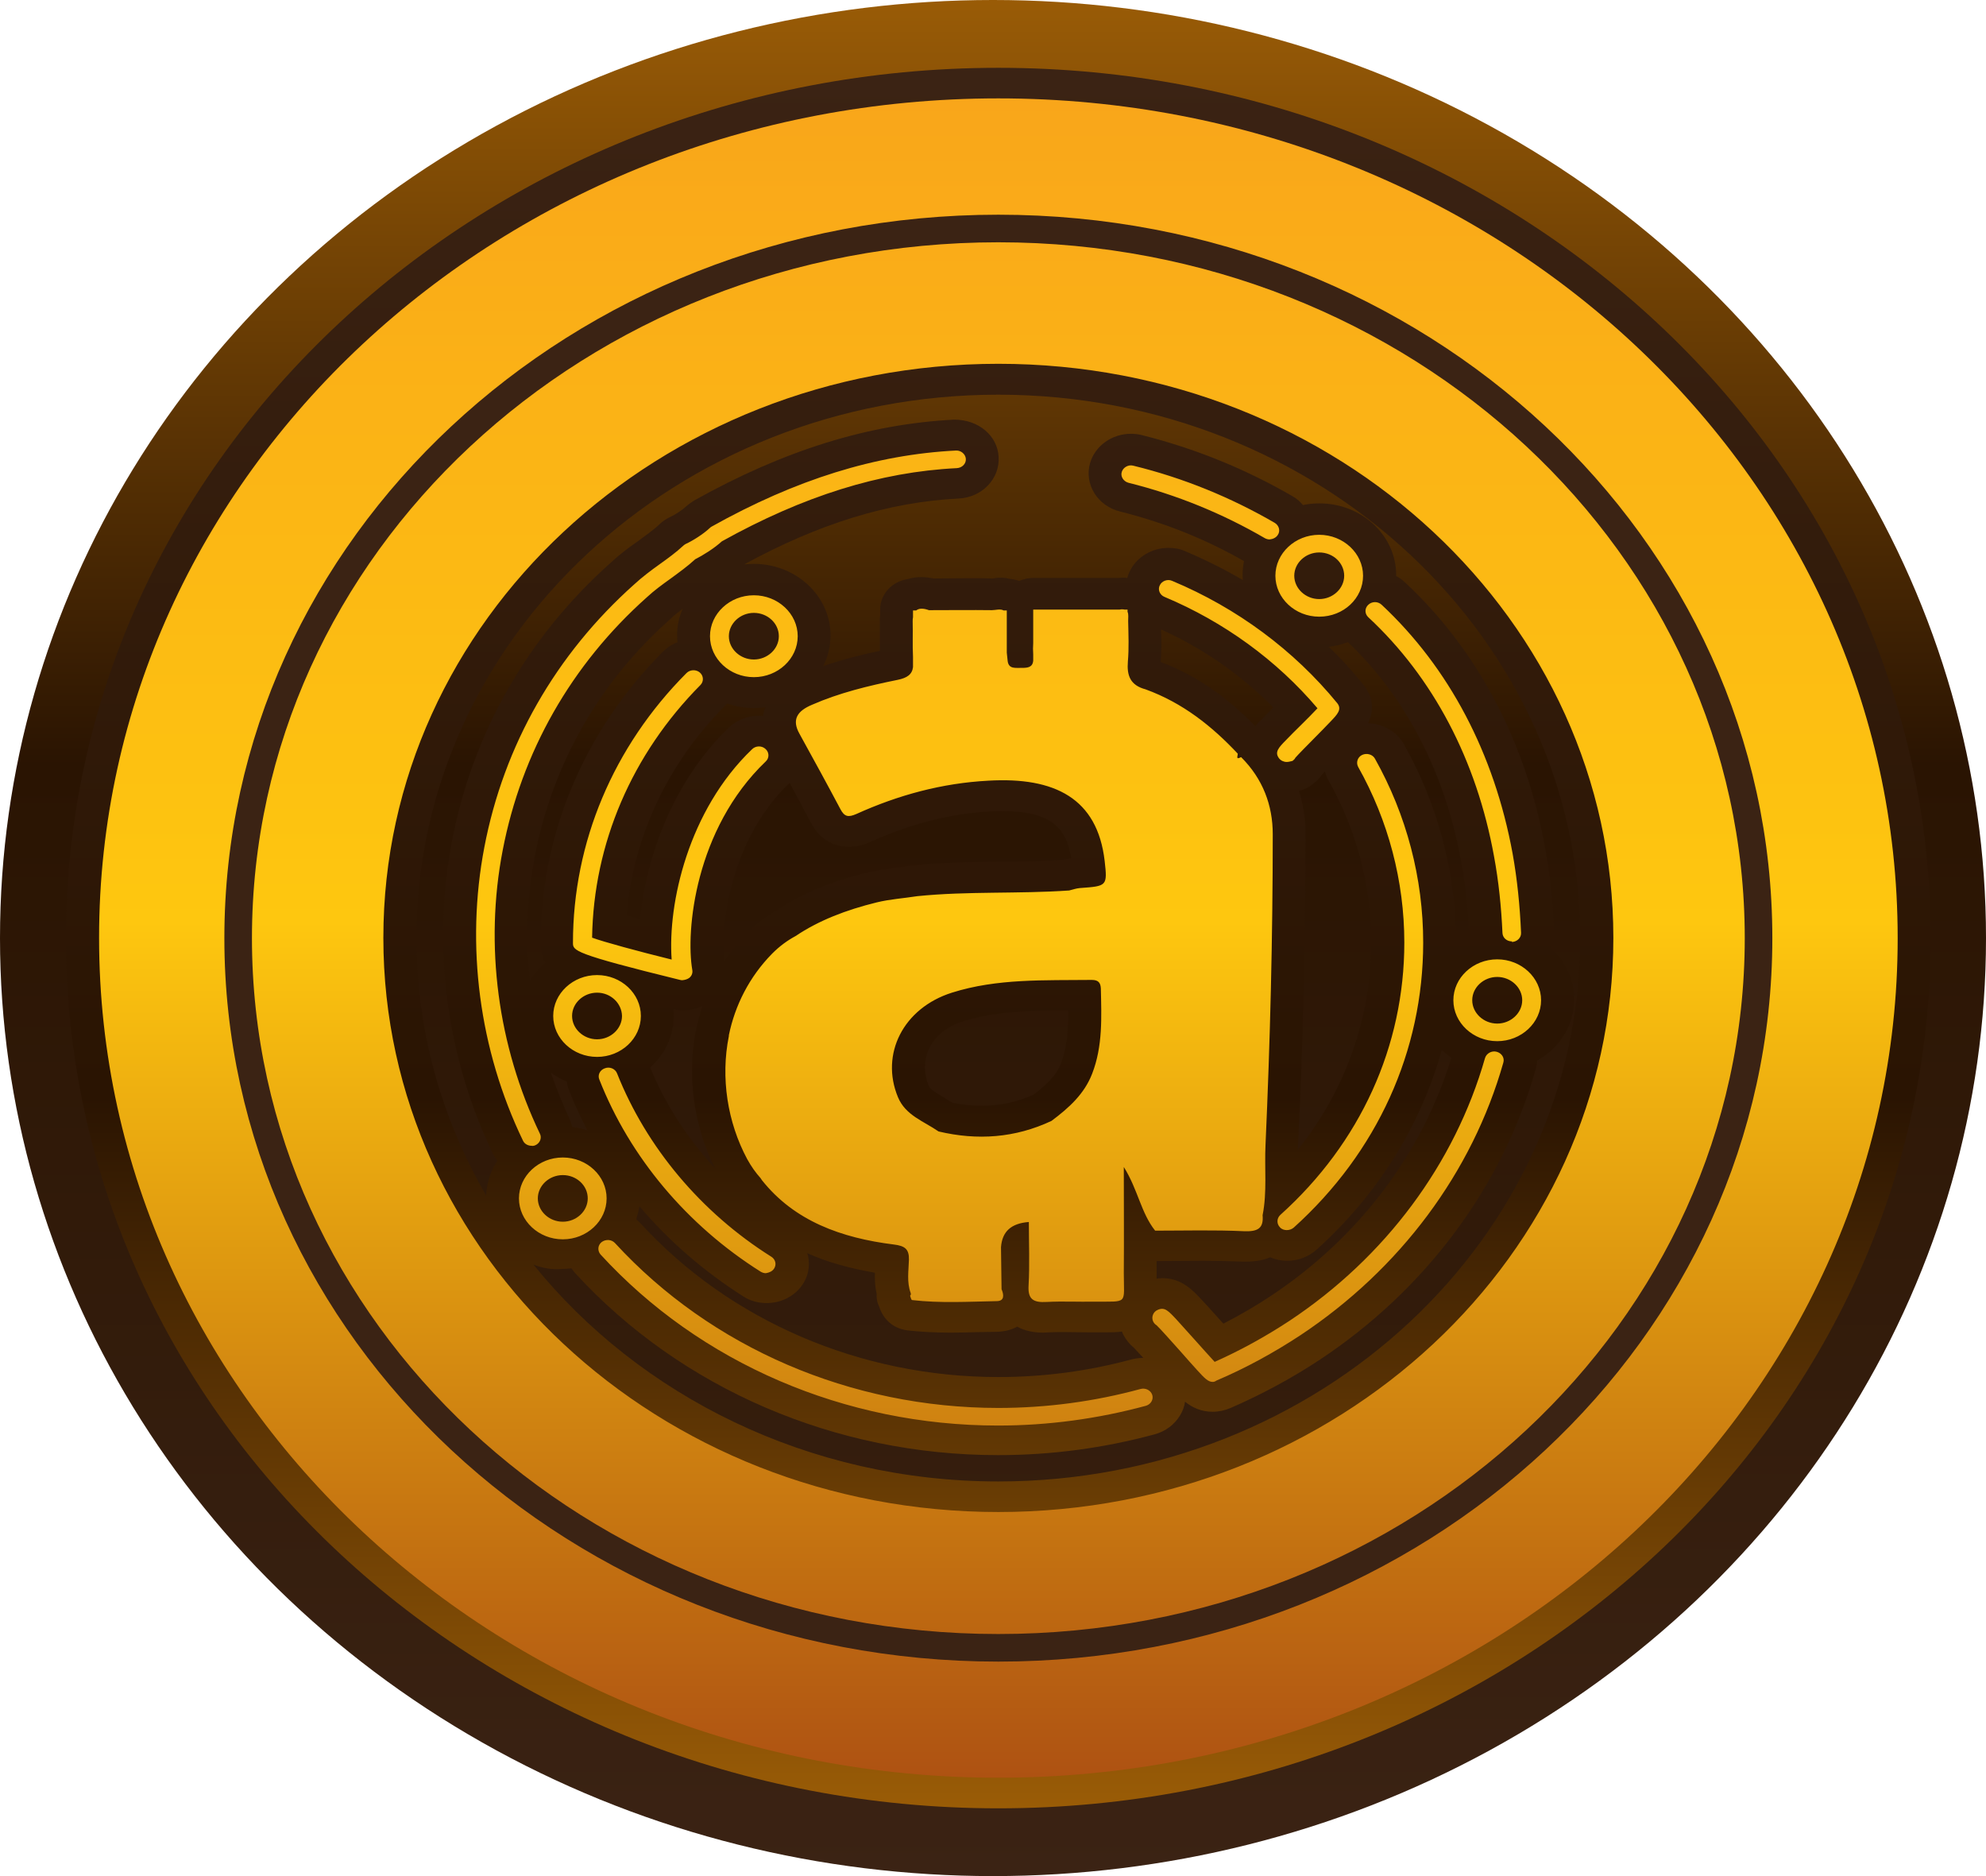 <svg width="36" height="34" viewBox="0 0 36 34" fill="none" xmlns="http://www.w3.org/2000/svg">
<ellipse cx="18" cy="17" rx="18" ry="17" fill="url(#paint0_linear_1479_2036)"/>
<path d="M18.097 32.772C8.78 32.772 1.195 25.698 1.195 16.998C1.195 8.298 8.78 1.229 18.097 1.229C27.414 1.229 34.998 8.303 34.998 17.003C34.998 25.703 27.414 32.772 18.097 32.772ZM9.67 22.918C11.596 25.3 14.66 26.848 18.097 26.848C23.913 26.848 28.645 22.431 28.645 17.003C28.645 11.574 23.913 7.153 18.097 7.153C12.281 7.153 7.549 11.569 7.549 16.998C7.549 18.683 8.006 20.275 8.812 21.665C8.822 21.434 8.896 21.218 9.017 21.036C8.986 20.997 8.959 20.953 8.933 20.903C8.091 19.154 7.828 17.15 8.191 15.254C8.564 13.289 9.565 11.535 11.081 10.189C11.238 10.042 11.417 9.909 11.581 9.796C11.717 9.693 11.849 9.604 11.96 9.496C12.017 9.442 12.086 9.398 12.159 9.364C12.239 9.329 12.37 9.241 12.438 9.177C12.47 9.148 12.544 9.094 12.586 9.069C14.202 8.165 15.739 7.684 17.297 7.605C17.744 7.605 18.081 7.9 18.102 8.278C18.113 8.475 18.044 8.656 17.907 8.799C17.771 8.941 17.581 9.025 17.376 9.035C16.113 9.098 14.839 9.491 13.491 10.228C13.549 10.223 13.607 10.219 13.665 10.219C14.433 10.219 15.055 10.803 15.055 11.515C15.055 11.712 15.007 11.904 14.923 12.071C15.286 11.948 15.639 11.859 15.949 11.796C15.949 11.722 15.949 11.643 15.949 11.56C15.949 11.461 15.949 11.358 15.949 11.26C15.949 11.216 15.949 11.177 15.955 11.137V11.044C15.955 10.764 16.176 10.533 16.46 10.494C16.539 10.469 16.618 10.459 16.702 10.459C16.776 10.459 16.849 10.469 16.923 10.484L17.581 10.479C17.718 10.479 17.86 10.479 17.997 10.484C18.018 10.479 18.076 10.469 18.123 10.469C18.181 10.469 18.239 10.474 18.292 10.489C18.355 10.494 18.418 10.508 18.476 10.528C18.555 10.494 18.639 10.474 18.729 10.474H20.271C20.297 10.474 20.329 10.469 20.345 10.469C20.376 10.469 20.408 10.469 20.434 10.474C20.445 10.435 20.46 10.39 20.481 10.351C20.602 10.096 20.881 9.929 21.181 9.929C21.292 9.929 21.397 9.948 21.492 9.993C21.85 10.145 22.197 10.317 22.529 10.513C22.529 10.484 22.524 10.449 22.524 10.42C22.524 10.336 22.534 10.253 22.55 10.169C21.855 9.771 21.097 9.467 20.302 9.27C19.892 9.167 19.65 8.774 19.76 8.391C19.85 8.082 20.155 7.861 20.502 7.861C20.555 7.861 20.65 7.87 20.697 7.885C21.66 8.126 22.576 8.499 23.424 8.99C23.503 9.035 23.566 9.089 23.619 9.153C23.713 9.133 23.813 9.123 23.919 9.123C24.687 9.123 25.308 9.708 25.308 10.42C25.308 10.425 25.308 10.435 25.308 10.44C25.366 10.469 25.419 10.508 25.466 10.553C26.777 11.771 27.656 13.436 28.008 15.362C28.098 15.853 28.151 16.359 28.172 16.87C28.177 16.978 28.156 17.081 28.108 17.18C28.372 17.416 28.535 17.745 28.535 18.113C28.535 18.585 28.266 18.997 27.861 19.223C27.861 19.277 27.851 19.331 27.835 19.385C27.235 21.503 25.845 23.369 23.924 24.642C23.419 24.976 22.871 25.271 22.308 25.516C22.203 25.561 22.092 25.585 21.982 25.585C21.771 25.585 21.608 25.506 21.481 25.403C21.471 25.487 21.439 25.57 21.392 25.649C21.292 25.816 21.129 25.939 20.934 25.993C20.013 26.243 19.06 26.371 18.092 26.371C15.139 26.371 12.349 25.168 10.428 23.075C10.401 23.045 10.38 23.016 10.359 22.986C10.307 22.991 10.254 22.996 10.196 22.996C10.012 23.016 9.833 22.981 9.67 22.918ZM11.533 22.097C11.554 22.117 11.581 22.137 11.602 22.161C13.228 23.939 15.597 24.956 18.097 24.956C18.918 24.956 19.729 24.848 20.508 24.637C20.56 24.622 20.666 24.608 20.724 24.608C20.724 24.608 20.597 24.47 20.56 24.431C20.476 24.362 20.408 24.278 20.36 24.185C20.35 24.165 20.345 24.151 20.339 24.131C20.234 24.146 20.129 24.146 20.044 24.146H19.755L19.281 24.141C19.192 24.141 19.102 24.141 19.013 24.146C18.981 24.146 18.944 24.151 18.913 24.151C18.729 24.151 18.571 24.116 18.439 24.043C18.334 24.102 18.207 24.131 18.076 24.136L17.76 24.141C17.586 24.146 17.413 24.151 17.234 24.151C16.934 24.151 16.686 24.136 16.455 24.111C16.334 24.097 16.049 24.028 15.934 23.674C15.897 23.6 15.886 23.522 15.891 23.448C15.86 23.311 15.855 23.183 15.86 23.065C15.402 22.986 14.991 22.873 14.633 22.711C14.639 22.731 14.644 22.746 14.649 22.765C14.686 22.952 14.649 23.144 14.533 23.301C14.391 23.497 14.154 23.615 13.896 23.615C13.744 23.615 13.597 23.576 13.47 23.492C12.76 23.04 12.123 22.49 11.591 21.861C11.575 21.95 11.554 22.023 11.533 22.097ZM21.066 23.163C21.424 23.163 21.629 23.389 21.797 23.571C21.887 23.664 22.155 23.969 22.176 23.988C22.471 23.836 22.761 23.669 23.034 23.487C24.624 22.436 25.782 20.903 26.308 19.169C26.245 19.125 26.187 19.076 26.134 19.027C25.756 20.392 24.982 21.64 23.866 22.647C23.724 22.775 23.534 22.849 23.334 22.849C23.229 22.849 23.124 22.829 23.024 22.785C22.903 22.839 22.761 22.863 22.597 22.863C22.587 22.863 22.529 22.863 22.518 22.863C22.282 22.854 22.045 22.849 21.808 22.849L20.966 22.854C20.966 22.927 20.966 23.173 20.966 23.173C20.997 23.168 21.029 23.163 21.066 23.163ZM11.786 19.346C12.059 20.014 12.465 20.638 12.965 21.178C12.575 20.412 12.449 19.498 12.617 18.663C12.649 18.516 12.686 18.373 12.733 18.231C12.623 18.285 12.507 18.31 12.381 18.31C12.338 18.31 12.254 18.3 12.207 18.29C12.212 18.329 12.212 18.369 12.212 18.408C12.212 18.781 12.049 19.11 11.786 19.346ZM23.545 14.335C23.624 14.581 23.666 14.841 23.666 15.111C23.666 16.929 23.624 18.835 23.529 20.766C23.529 20.79 23.529 20.815 23.524 20.84C24.387 19.759 24.855 18.452 24.855 17.076C24.855 16.06 24.592 15.048 24.087 14.153C24.055 14.1 24.034 14.04 24.018 13.982C23.997 14.006 23.976 14.026 23.961 14.04C23.913 14.114 23.845 14.178 23.771 14.227C23.713 14.276 23.634 14.311 23.545 14.335ZM10.375 20.427C10.47 20.437 10.559 20.456 10.649 20.486C10.523 20.245 10.407 20 10.312 19.749C10.291 19.7 10.28 19.651 10.275 19.602C10.17 19.557 10.075 19.503 9.986 19.439C10.086 19.734 10.207 20.029 10.338 20.309C10.349 20.353 10.365 20.392 10.375 20.427ZM17.265 19.985C17.45 20.024 17.628 20.039 17.797 20.039C18.123 20.039 18.434 19.975 18.739 19.837C18.981 19.651 19.155 19.479 19.234 19.267C19.344 18.973 19.366 18.654 19.366 18.31C18.686 18.314 18.044 18.324 17.45 18.511C17.176 18.599 16.96 18.766 16.849 18.988C16.744 19.199 16.739 19.444 16.834 19.675C16.86 19.739 16.939 19.788 17.113 19.891C17.165 19.926 17.213 19.955 17.265 19.985ZM12.375 11.034C12.296 11.093 12.217 11.152 12.149 11.221C10.859 12.365 10.017 13.849 9.696 15.509C9.554 16.256 9.522 17.018 9.607 17.774C9.68 17.651 9.775 17.543 9.886 17.45C9.822 17.347 9.801 17.229 9.801 17.076C9.801 15.116 10.591 13.245 12.017 11.81C12.091 11.736 12.181 11.678 12.281 11.638C12.275 11.599 12.275 11.565 12.275 11.525C12.27 11.353 12.307 11.186 12.375 11.034ZM14.312 14.188C13.233 15.22 13.054 16.787 13.133 17.42C13.254 17.234 13.396 17.062 13.554 16.9C13.718 16.733 13.902 16.595 14.097 16.487C14.549 16.187 15.086 15.966 15.739 15.809C15.928 15.765 16.123 15.74 16.312 15.716C16.386 15.706 16.46 15.696 16.528 15.686C17.092 15.627 17.613 15.622 18.123 15.617C18.523 15.613 18.897 15.608 19.276 15.583C19.329 15.568 19.376 15.559 19.418 15.554C19.334 15.023 19.071 14.699 18.171 14.699C18.102 14.699 18.029 14.699 17.955 14.704C17.234 14.743 16.507 14.93 15.786 15.254C15.649 15.318 15.518 15.347 15.391 15.347C15.218 15.347 14.902 15.293 14.702 14.915C14.57 14.664 14.444 14.429 14.312 14.188ZM24.798 13.107C25.071 13.117 25.324 13.259 25.45 13.49C26.061 14.576 26.387 15.799 26.392 17.032C26.466 16.988 26.545 16.949 26.629 16.919C26.613 16.477 26.566 16.04 26.487 15.617C26.198 14.016 25.487 12.64 24.434 11.638C24.324 11.678 24.208 11.707 24.087 11.722C24.308 11.933 24.513 12.159 24.703 12.395C24.887 12.621 24.919 12.857 24.798 13.107ZM11.602 16.654C11.712 15.524 12.212 14.144 13.212 13.186C13.36 13.048 13.56 12.97 13.76 12.97C13.786 12.97 13.807 12.97 13.833 12.975C13.844 12.916 13.854 12.861 13.876 12.817C13.807 12.827 13.733 12.832 13.665 12.832C13.496 12.832 13.333 12.803 13.181 12.748C13.17 12.763 13.154 12.773 13.144 12.788C12.102 13.834 11.475 15.175 11.359 16.59C11.433 16.61 11.512 16.63 11.602 16.654ZM21.039 11.997C21.655 12.228 22.208 12.601 22.755 13.161C22.797 13.112 22.834 13.068 22.866 13.043C22.924 12.979 23.003 12.901 23.082 12.822C22.503 12.238 21.813 11.751 21.045 11.407C21.055 11.589 21.055 11.791 21.039 11.997Z" fill="url(#paint1_linear_1479_2036)"/>
<path d="M23.071 15.116C23.071 14.595 22.892 14.114 22.497 13.721C22.387 13.78 22.445 13.691 22.434 13.662C22.434 13.662 22.434 13.662 22.44 13.662C21.971 13.161 21.439 12.738 20.766 12.493C20.487 12.419 20.424 12.242 20.445 11.987C20.466 11.746 20.455 11.5 20.45 11.255C20.45 11.201 20.46 11.132 20.439 11.088V11.048H20.387C20.366 11.043 20.334 11.039 20.292 11.048C20.166 11.048 20.034 11.048 19.908 11.048C19.876 11.048 19.845 11.048 19.813 11.048C19.576 11.048 19.339 11.048 19.102 11.048H18.729V11.653C18.724 11.721 18.724 11.79 18.729 11.859V11.972C18.718 12.095 18.629 12.104 18.523 12.104C18.413 12.1 18.281 12.134 18.265 11.972C18.26 11.923 18.255 11.879 18.25 11.829V11.063H18.192C18.134 11.029 18.044 11.058 17.981 11.058C17.602 11.053 17.218 11.058 16.839 11.058C16.729 11.019 16.655 11.024 16.608 11.063H16.55V11.186C16.544 11.21 16.544 11.235 16.544 11.264C16.55 11.476 16.539 11.692 16.55 11.903V12.09C16.534 12.222 16.444 12.286 16.271 12.321C15.739 12.429 15.213 12.556 14.718 12.773C14.449 12.886 14.349 13.043 14.492 13.298C14.744 13.755 14.992 14.207 15.234 14.664C15.307 14.802 15.376 14.816 15.523 14.752C16.281 14.409 17.076 14.192 17.918 14.148C19.118 14.079 19.892 14.467 20.024 15.602C20.076 16.059 20.066 16.059 19.576 16.094C19.508 16.099 19.445 16.123 19.381 16.138C18.465 16.202 17.544 16.148 16.628 16.241C16.381 16.28 16.134 16.295 15.892 16.354C15.334 16.491 14.839 16.683 14.423 16.963C14.276 17.042 14.133 17.145 13.997 17.282C13.581 17.705 13.323 18.221 13.212 18.761C13.212 18.766 13.212 18.771 13.212 18.776C13.06 19.532 13.186 20.338 13.544 21.006C13.618 21.139 13.697 21.252 13.786 21.35C13.797 21.365 13.802 21.375 13.812 21.389C14.402 22.131 15.255 22.436 16.202 22.554C16.402 22.578 16.481 22.637 16.476 22.829C16.471 23.03 16.434 23.232 16.508 23.433C16.513 23.453 16.513 23.467 16.497 23.482C16.508 23.512 16.518 23.561 16.534 23.561C17.044 23.62 17.555 23.59 18.066 23.58C18.213 23.58 18.197 23.462 18.155 23.364C18.15 23.109 18.15 22.858 18.145 22.603C18.166 22.318 18.329 22.17 18.65 22.146C18.65 22.534 18.666 22.917 18.645 23.295C18.629 23.546 18.729 23.61 18.976 23.595C19.26 23.58 19.545 23.595 19.834 23.59C20.46 23.585 20.371 23.649 20.371 23.074C20.376 22.455 20.371 21.836 20.371 21.149C20.629 21.561 20.681 21.979 20.939 22.303C21.476 22.303 22.013 22.288 22.55 22.313C22.803 22.323 22.908 22.259 22.887 22.023C22.971 21.601 22.919 21.173 22.94 20.746C23.024 18.869 23.071 16.993 23.071 15.116ZM19.797 19.459C19.655 19.827 19.376 20.078 19.06 20.314C18.402 20.623 17.718 20.672 17.013 20.505C16.744 20.318 16.413 20.215 16.276 19.881C15.955 19.105 16.371 18.27 17.255 17.99C18.076 17.73 18.939 17.769 19.792 17.759C19.913 17.759 19.95 17.813 19.955 17.916C19.966 18.432 19.992 18.958 19.797 19.459ZM18.097 1.783C9.091 1.783 1.796 8.597 1.796 16.997C1.796 25.398 9.096 32.217 18.097 32.217C27.103 32.217 34.399 25.403 34.399 17.002C34.399 8.602 27.103 1.783 18.097 1.783ZM18.097 27.402C11.939 27.402 6.949 22.745 6.949 16.997C6.949 11.25 11.939 6.593 18.097 6.593C24.256 6.593 29.245 11.25 29.245 16.997C29.245 22.745 24.256 27.402 18.097 27.402ZM9.702 20.756C9.786 20.721 9.828 20.623 9.786 20.544C9.023 18.953 8.78 17.13 9.112 15.411C9.454 13.632 10.354 12.046 11.728 10.822C11.86 10.7 12.002 10.596 12.16 10.483C12.307 10.375 12.465 10.262 12.602 10.135C12.739 10.066 12.939 9.943 13.086 9.81C14.56 8.99 15.95 8.553 17.344 8.484C17.439 8.479 17.513 8.405 17.508 8.317C17.502 8.229 17.418 8.16 17.329 8.165C15.876 8.238 14.423 8.69 12.897 9.545C12.886 9.55 12.876 9.56 12.865 9.57C12.744 9.683 12.555 9.801 12.428 9.859C12.412 9.869 12.396 9.879 12.386 9.889C12.254 10.012 12.112 10.115 11.954 10.228C11.796 10.341 11.639 10.459 11.496 10.591C10.075 11.859 9.133 13.505 8.78 15.352C8.438 17.135 8.686 19.026 9.48 20.672C9.507 20.731 9.57 20.765 9.638 20.765C9.654 20.77 9.681 20.765 9.702 20.756ZM20.771 25.477C20.86 25.452 20.913 25.364 20.887 25.28C20.86 25.197 20.766 25.148 20.676 25.172C19.845 25.398 18.976 25.516 18.097 25.516C15.423 25.516 12.891 24.425 11.149 22.529C11.086 22.46 10.981 22.455 10.907 22.509C10.833 22.568 10.828 22.667 10.886 22.735C12.691 24.705 15.318 25.835 18.092 25.835C19.002 25.835 19.902 25.712 20.771 25.477ZM21.982 25.044C21.897 25.044 21.829 24.971 21.703 24.833C21.619 24.74 21.503 24.612 21.392 24.484C21.234 24.307 21.024 24.072 20.966 24.018C20.939 24.003 20.918 23.978 20.903 23.949C20.866 23.87 20.903 23.772 20.987 23.738C21.113 23.683 21.176 23.752 21.34 23.929C21.424 24.023 21.54 24.15 21.65 24.273C21.771 24.411 21.929 24.582 22.018 24.681C22.492 24.47 22.945 24.219 23.371 23.939C25.113 22.785 26.372 21.09 26.919 19.174C26.945 19.09 27.04 19.036 27.13 19.061C27.219 19.085 27.277 19.169 27.251 19.257C26.687 21.247 25.377 23.001 23.571 24.199C23.092 24.514 22.582 24.794 22.05 25.02C22.029 25.035 22.008 25.044 21.982 25.044ZM27.409 17.071C27.503 17.066 27.577 16.993 27.572 16.904C27.551 16.418 27.503 15.936 27.419 15.47C27.087 13.657 26.266 12.1 25.045 10.96C24.977 10.896 24.871 10.896 24.803 10.96C24.735 11.024 24.735 11.122 24.803 11.186C25.977 12.277 26.766 13.775 27.082 15.519C27.166 15.971 27.214 16.437 27.235 16.909C27.24 16.997 27.314 17.061 27.409 17.061C27.403 17.071 27.403 17.071 27.409 17.071ZM23.161 9.697C23.213 9.624 23.187 9.525 23.108 9.476C22.313 9.015 21.45 8.661 20.545 8.44C20.455 8.415 20.36 8.469 20.334 8.553C20.308 8.636 20.366 8.725 20.455 8.749C21.324 8.965 22.155 9.304 22.924 9.751C22.95 9.766 22.982 9.776 23.013 9.776C23.071 9.771 23.129 9.746 23.161 9.697ZM23.324 13.809C23.271 13.809 23.219 13.785 23.187 13.745C23.098 13.632 23.177 13.549 23.313 13.411C23.387 13.333 23.487 13.234 23.587 13.136C23.687 13.038 23.808 12.915 23.882 12.836C23.145 11.967 22.187 11.269 21.108 10.817C21.024 10.783 20.982 10.685 21.024 10.606C21.061 10.528 21.166 10.488 21.25 10.528C22.424 11.019 23.456 11.785 24.24 12.743C24.329 12.856 24.245 12.945 24.113 13.082C24.04 13.161 23.94 13.259 23.84 13.362C23.708 13.495 23.529 13.677 23.482 13.731C23.471 13.755 23.45 13.775 23.429 13.79C23.392 13.799 23.355 13.809 23.324 13.809ZM23.461 13.554C23.477 13.573 23.487 13.598 23.492 13.623C23.487 13.603 23.477 13.578 23.461 13.554ZM12.497 17.72C12.539 17.685 12.56 17.631 12.549 17.577C12.428 16.875 12.597 15.027 13.881 13.799C13.949 13.736 13.944 13.632 13.876 13.573C13.807 13.509 13.697 13.514 13.633 13.578C12.476 14.684 12.102 16.378 12.175 17.39C11.56 17.238 10.944 17.071 10.733 16.993C10.759 15.288 11.454 13.667 12.697 12.414C12.76 12.35 12.755 12.247 12.686 12.188C12.618 12.129 12.507 12.134 12.444 12.198C11.117 13.529 10.386 15.268 10.386 17.086C10.386 17.228 10.386 17.282 12.328 17.759C12.344 17.764 12.36 17.764 12.37 17.764C12.423 17.759 12.465 17.744 12.497 17.72ZM14.028 22.996C14.081 22.922 14.06 22.824 13.981 22.775C12.707 21.974 11.717 20.79 11.186 19.454C11.154 19.37 11.054 19.326 10.965 19.36C10.875 19.39 10.828 19.483 10.865 19.567C11.418 20.972 12.454 22.205 13.786 23.045C13.818 23.064 13.849 23.074 13.881 23.074C13.944 23.064 13.997 23.04 14.028 22.996ZM23.45 22.249C24.966 20.883 25.798 19.046 25.798 17.081C25.798 15.922 25.498 14.772 24.924 13.75C24.882 13.672 24.777 13.642 24.692 13.681C24.608 13.721 24.577 13.819 24.619 13.898C25.166 14.87 25.456 15.971 25.456 17.081C25.456 18.958 24.661 20.711 23.208 22.018C23.14 22.082 23.14 22.18 23.203 22.244C23.234 22.279 23.282 22.293 23.324 22.293C23.371 22.293 23.413 22.279 23.45 22.249ZM27.14 18.869C26.703 18.869 26.345 18.535 26.345 18.127C26.345 17.72 26.703 17.386 27.14 17.386C27.577 17.386 27.935 17.72 27.935 18.127C27.935 18.535 27.577 18.869 27.14 18.869ZM27.14 17.705C26.893 17.705 26.687 17.896 26.687 18.127C26.687 18.358 26.893 18.55 27.14 18.55C27.387 18.55 27.593 18.358 27.593 18.127C27.593 17.896 27.387 17.705 27.14 17.705ZM23.913 11.176C23.477 11.176 23.119 10.842 23.119 10.434C23.119 10.027 23.477 9.692 23.913 9.692C24.35 9.692 24.708 10.027 24.708 10.434C24.708 10.842 24.356 11.176 23.913 11.176ZM23.913 10.012C23.666 10.012 23.461 10.203 23.461 10.434C23.461 10.665 23.666 10.857 23.913 10.857C24.161 10.857 24.366 10.665 24.366 10.434C24.366 10.203 24.166 10.012 23.913 10.012ZM13.665 12.272C13.228 12.272 12.87 11.938 12.87 11.53C12.87 11.122 13.228 10.788 13.665 10.788C14.102 10.788 14.46 11.122 14.46 11.53C14.46 11.938 14.102 12.272 13.665 12.272ZM13.665 11.107C13.418 11.107 13.212 11.299 13.212 11.53C13.212 11.761 13.418 11.952 13.665 11.952C13.912 11.952 14.118 11.761 14.118 11.53C14.118 11.294 13.912 11.107 13.665 11.107ZM10.823 19.154C10.386 19.154 10.028 18.82 10.028 18.412C10.028 18.005 10.386 17.671 10.823 17.671C11.26 17.671 11.617 18.005 11.617 18.412C11.617 18.82 11.26 19.154 10.823 19.154ZM10.823 17.99C10.575 17.99 10.37 18.181 10.37 18.412C10.37 18.643 10.575 18.835 10.823 18.835C11.07 18.835 11.275 18.643 11.275 18.412C11.27 18.181 11.07 17.99 10.823 17.99ZM10.202 22.46C9.765 22.46 9.407 22.126 9.407 21.718C9.407 21.311 9.765 20.977 10.202 20.977C10.639 20.977 10.996 21.311 10.996 21.718C10.996 22.126 10.639 22.46 10.202 22.46ZM10.202 21.296C9.954 21.296 9.749 21.488 9.749 21.718C9.749 21.949 9.954 22.141 10.202 22.141C10.449 22.141 10.654 21.949 10.654 21.718C10.654 21.483 10.449 21.296 10.202 21.296Z" fill="url(#paint2_linear_1479_2036)"/>
<path d="M18.097 29.863C25.707 29.863 31.877 24.105 31.877 17.002C31.877 9.899 25.707 4.141 18.097 4.141C10.486 4.141 4.317 9.899 4.317 17.002C4.317 24.105 10.486 29.863 18.097 29.863Z" stroke="#3B2314" stroke-width="0.5" stroke-miterlimit="10"/>
<defs>
<linearGradient id="paint0_linear_1479_2036" x1="18" y1="34.15" x2="18" y2="-0.112" gradientUnits="userSpaceOnUse">
<stop stop-color="#3B2314"/>
<stop offset="0.592" stop-color="#2A1402"/>
<stop offset="1" stop-color="#9A5C06"/>
</linearGradient>
<linearGradient id="paint1_linear_1479_2036" x1="34.139" y1="1.229" x2="34.139" y2="32.773" gradientUnits="userSpaceOnUse">
<stop stop-color="#3B2314"/>
<stop offset="0.592" stop-color="#2A1402"/>
<stop offset="1" stop-color="#9A5C06"/>
</linearGradient>
<linearGradient id="paint2_linear_1479_2036" x1="18.097" y1="32.216" x2="18.097" y2="1.785" gradientUnits="userSpaceOnUse">
<stop stop-color="#AE5212"/>
<stop offset="0.51" stop-color="#FEC70F"/>
<stop offset="1" stop-color="#F9A61A"/>
</linearGradient>
</defs>
</svg>
